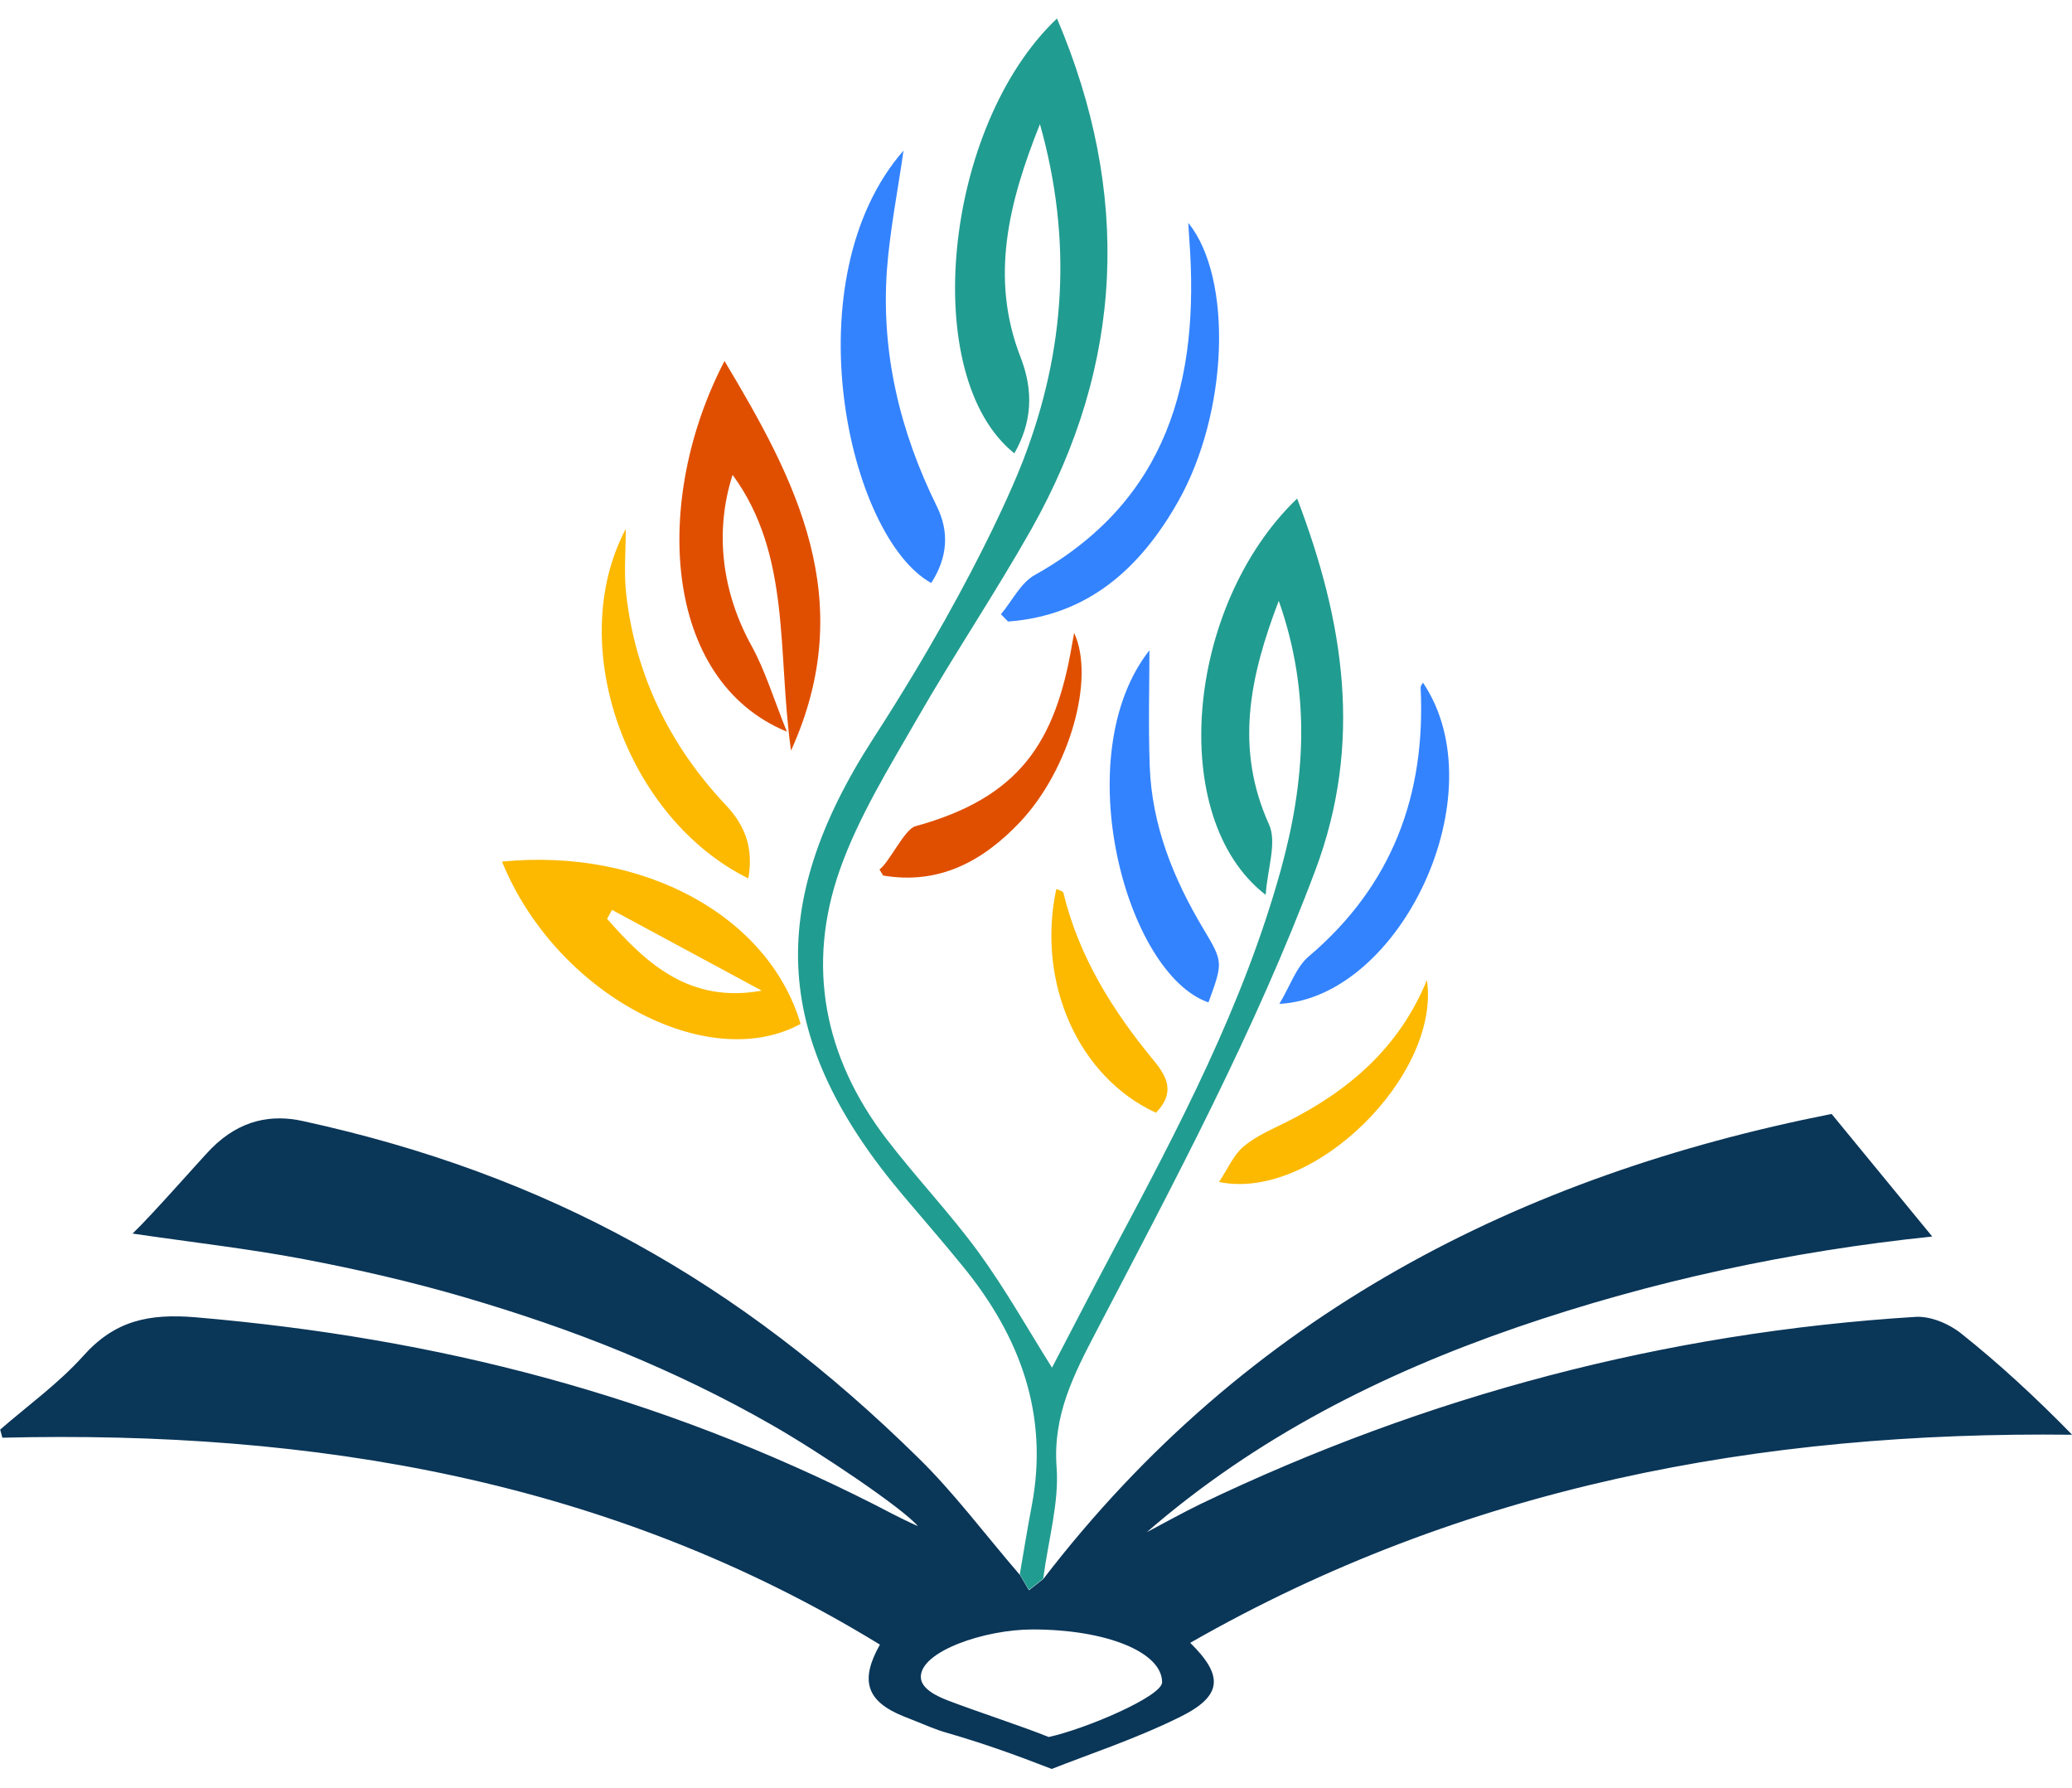 <svg width="51" height="44" viewBox="0 0 51 44" fill="none" xmlns="http://www.w3.org/2000/svg">
<g clip-path="url(#clip0_936_141)">
<path d="M17.832 8.883C19.585 11.809 21.154 14.761 19.47 18.473C19.129 16.054 19.48 13.66 18.032 11.686C17.579 13.095 17.775 14.58 18.495 15.887C18.836 16.506 19.042 17.198 19.368 18.006C16.301 16.745 16.058 12.291 17.832 8.886V8.883Z" fill="#E04F00"/>
<path d="M22.24 3.7C22.096 4.711 21.904 5.667 21.831 6.637C21.683 8.687 22.154 10.625 23.059 12.461C23.37 13.091 23.325 13.72 22.921 14.348C20.868 13.211 19.474 6.876 22.24 3.704V3.7Z" fill="#3383FF"/>
<path d="M24.638 15.115C24.914 14.789 25.12 14.348 25.468 14.152C28.753 12.316 29.531 9.35 29.274 5.895C29.263 5.771 29.26 5.648 29.249 5.485C30.35 6.847 30.238 10.154 28.995 12.348C28.064 13.989 26.775 15.152 24.812 15.296C24.754 15.235 24.693 15.177 24.635 15.115H24.638Z" fill="#3383FF"/>
<path d="M18.423 21.62C15.421 20.138 13.889 15.879 15.403 13.015C15.403 13.54 15.356 14.072 15.41 14.59C15.631 16.604 16.482 18.342 17.858 19.805C18.354 20.33 18.546 20.874 18.419 21.623L18.423 21.62Z" fill="#FCB900"/>
<path d="M29.744 24.669C27.712 23.967 26.26 18.589 28.292 16.003C28.292 16.832 28.263 17.839 28.299 18.849C28.35 20.313 28.882 21.627 29.628 22.873C30.113 23.681 30.099 23.692 29.744 24.673V24.669Z" fill="#3383FF"/>
<path d="M31.49 24.706C31.758 24.257 31.903 23.804 32.207 23.543C34.268 21.798 35.097 19.563 34.967 16.919C34.967 16.88 35.003 16.84 35.025 16.8C36.868 19.538 34.467 24.547 31.49 24.706Z" fill="#3383FF"/>
<path d="M35.122 24.119C35.466 26.455 32.326 29.577 30.005 29.088C30.226 28.755 30.363 28.422 30.61 28.215C30.91 27.962 31.291 27.799 31.649 27.621C33.196 26.85 34.441 25.782 35.122 24.119Z" fill="#FCB900"/>
<path d="M28.456 27.386C26.54 26.509 25.508 24.177 26 21.877C26.065 21.91 26.163 21.931 26.174 21.971C26.554 23.543 27.387 24.876 28.401 26.103C28.738 26.509 28.923 26.897 28.456 27.382V27.386Z" fill="#FCB900"/>
<path d="M25.098 38.753C24.215 37.725 23.479 36.736 22.61 35.885C18.185 31.532 13.484 28.903 7.45 27.588C6.704 27.425 5.925 27.541 5.205 28.262C4.976 28.49 3.76 29.884 3.263 30.358C4.763 30.579 6.132 30.732 7.483 30.989C8.812 31.242 10.137 31.546 11.437 31.927C12.759 32.314 14.074 32.76 15.345 33.285C16.595 33.803 17.822 34.393 18.996 35.067C20.166 35.733 22.244 37.135 22.592 37.558C22.143 37.359 21.701 37.116 21.527 37.029C16.196 34.331 10.782 32.93 4.821 32.419C3.658 32.321 2.822 32.502 2.047 33.372C1.442 34.045 0.692 34.585 0.004 35.182C0.022 35.248 0.04 35.316 0.058 35.382C7.711 35.197 15.023 36.41 21.658 40.474C21.158 41.361 21.328 41.872 22.244 42.241C22.342 42.281 22.436 42.317 22.527 42.353C22.784 42.455 23.02 42.563 23.302 42.643C24.164 42.893 24.917 43.157 25.888 43.534C26.771 43.183 27.945 42.799 29.042 42.256C30.093 41.738 30.122 41.242 29.296 40.43C36.025 36.58 43.326 35.219 51.004 35.309C50.095 34.382 49.211 33.564 48.273 32.818C47.976 32.578 47.52 32.387 47.151 32.408C40.986 32.792 35.123 34.342 29.556 37.011C29.107 37.229 28.669 37.475 28.227 37.707C30.915 35.374 34.015 33.81 37.339 32.665C40.657 31.525 44.072 30.793 47.56 30.431C46.727 29.417 45.955 28.479 45.083 27.414C37.437 28.928 30.705 32.318 25.681 38.858L25.326 39.137L25.102 38.753H25.098ZM28.604 41.401C28.604 41.748 26.713 42.553 25.812 42.748C25.229 42.509 24.015 42.111 23.334 41.85C23.074 41.748 22.665 41.567 22.665 41.267C22.665 40.637 24.236 40.101 25.417 40.101C27.228 40.101 28.604 40.658 28.604 41.401Z" fill="#0A3658"/>
<path d="M12.357 21.204C13.672 24.449 17.41 26.451 19.706 25.198C18.92 22.544 15.845 20.86 12.357 21.204ZM14.943 22.612C14.983 22.54 15.023 22.468 15.063 22.392C16.291 23.054 17.522 23.717 18.75 24.38C16.993 24.698 15.925 23.735 14.943 22.612Z" fill="#FCB900"/>
<path d="M21.65 21.395C21.893 21.218 22.262 20.41 22.53 20.334C25.091 19.631 25.978 18.273 26.387 15.861C26.402 15.774 26.42 15.691 26.438 15.575C26.963 16.694 26.326 18.943 25.102 20.236C24.185 21.203 23.106 21.779 21.737 21.547C21.708 21.497 21.675 21.446 21.646 21.395H21.65Z" fill="#E04F00"/>
<path d="M25.677 38.855C25.807 37.87 26.072 36.976 26.007 36.103C25.912 34.832 26.43 33.828 26.977 32.778C28.918 29.062 30.892 25.368 32.373 21.424C33.558 18.274 33.08 15.289 31.928 12.269C29.183 14.902 28.712 20.142 31.153 22.022C31.196 21.381 31.435 20.736 31.236 20.291C30.392 18.426 30.755 16.669 31.475 14.786C32.283 17.071 32.124 19.248 31.522 21.421C30.602 24.738 29.009 27.762 27.401 30.776C26.869 31.775 26.351 32.785 25.894 33.658C25.3 32.713 24.75 31.732 24.091 30.826C23.381 29.852 22.541 28.976 21.809 28.016C20.284 26.017 19.839 23.76 20.675 21.395C21.139 20.088 21.892 18.878 22.588 17.665C23.486 16.101 24.496 14.598 25.384 13.026C27.687 8.944 27.835 4.732 26.017 0.455C23.225 3.095 22.602 9.267 24.967 11.157C25.402 10.393 25.445 9.625 25.119 8.788C24.359 6.836 24.83 4.975 25.597 3.055C26.401 5.906 26.22 8.615 25.203 11.277C25.25 11.157 24.268 13.888 21.501 18.165C18.796 22.352 19.042 25.662 22.251 29.446C22.74 30.022 23.232 30.591 23.71 31.177C25.108 32.894 25.822 34.814 25.395 37.059C25.286 37.631 25.199 38.175 25.101 38.743L25.326 39.127L25.681 38.848L25.677 38.855Z" fill="#219C90"/>
</g>
<defs>
<clipPath id="clip0_936_141">
<rect width="51" height="43.069" fill="white" transform="translate(0 0.466)"/>
</clipPath>
</defs>
</svg>
